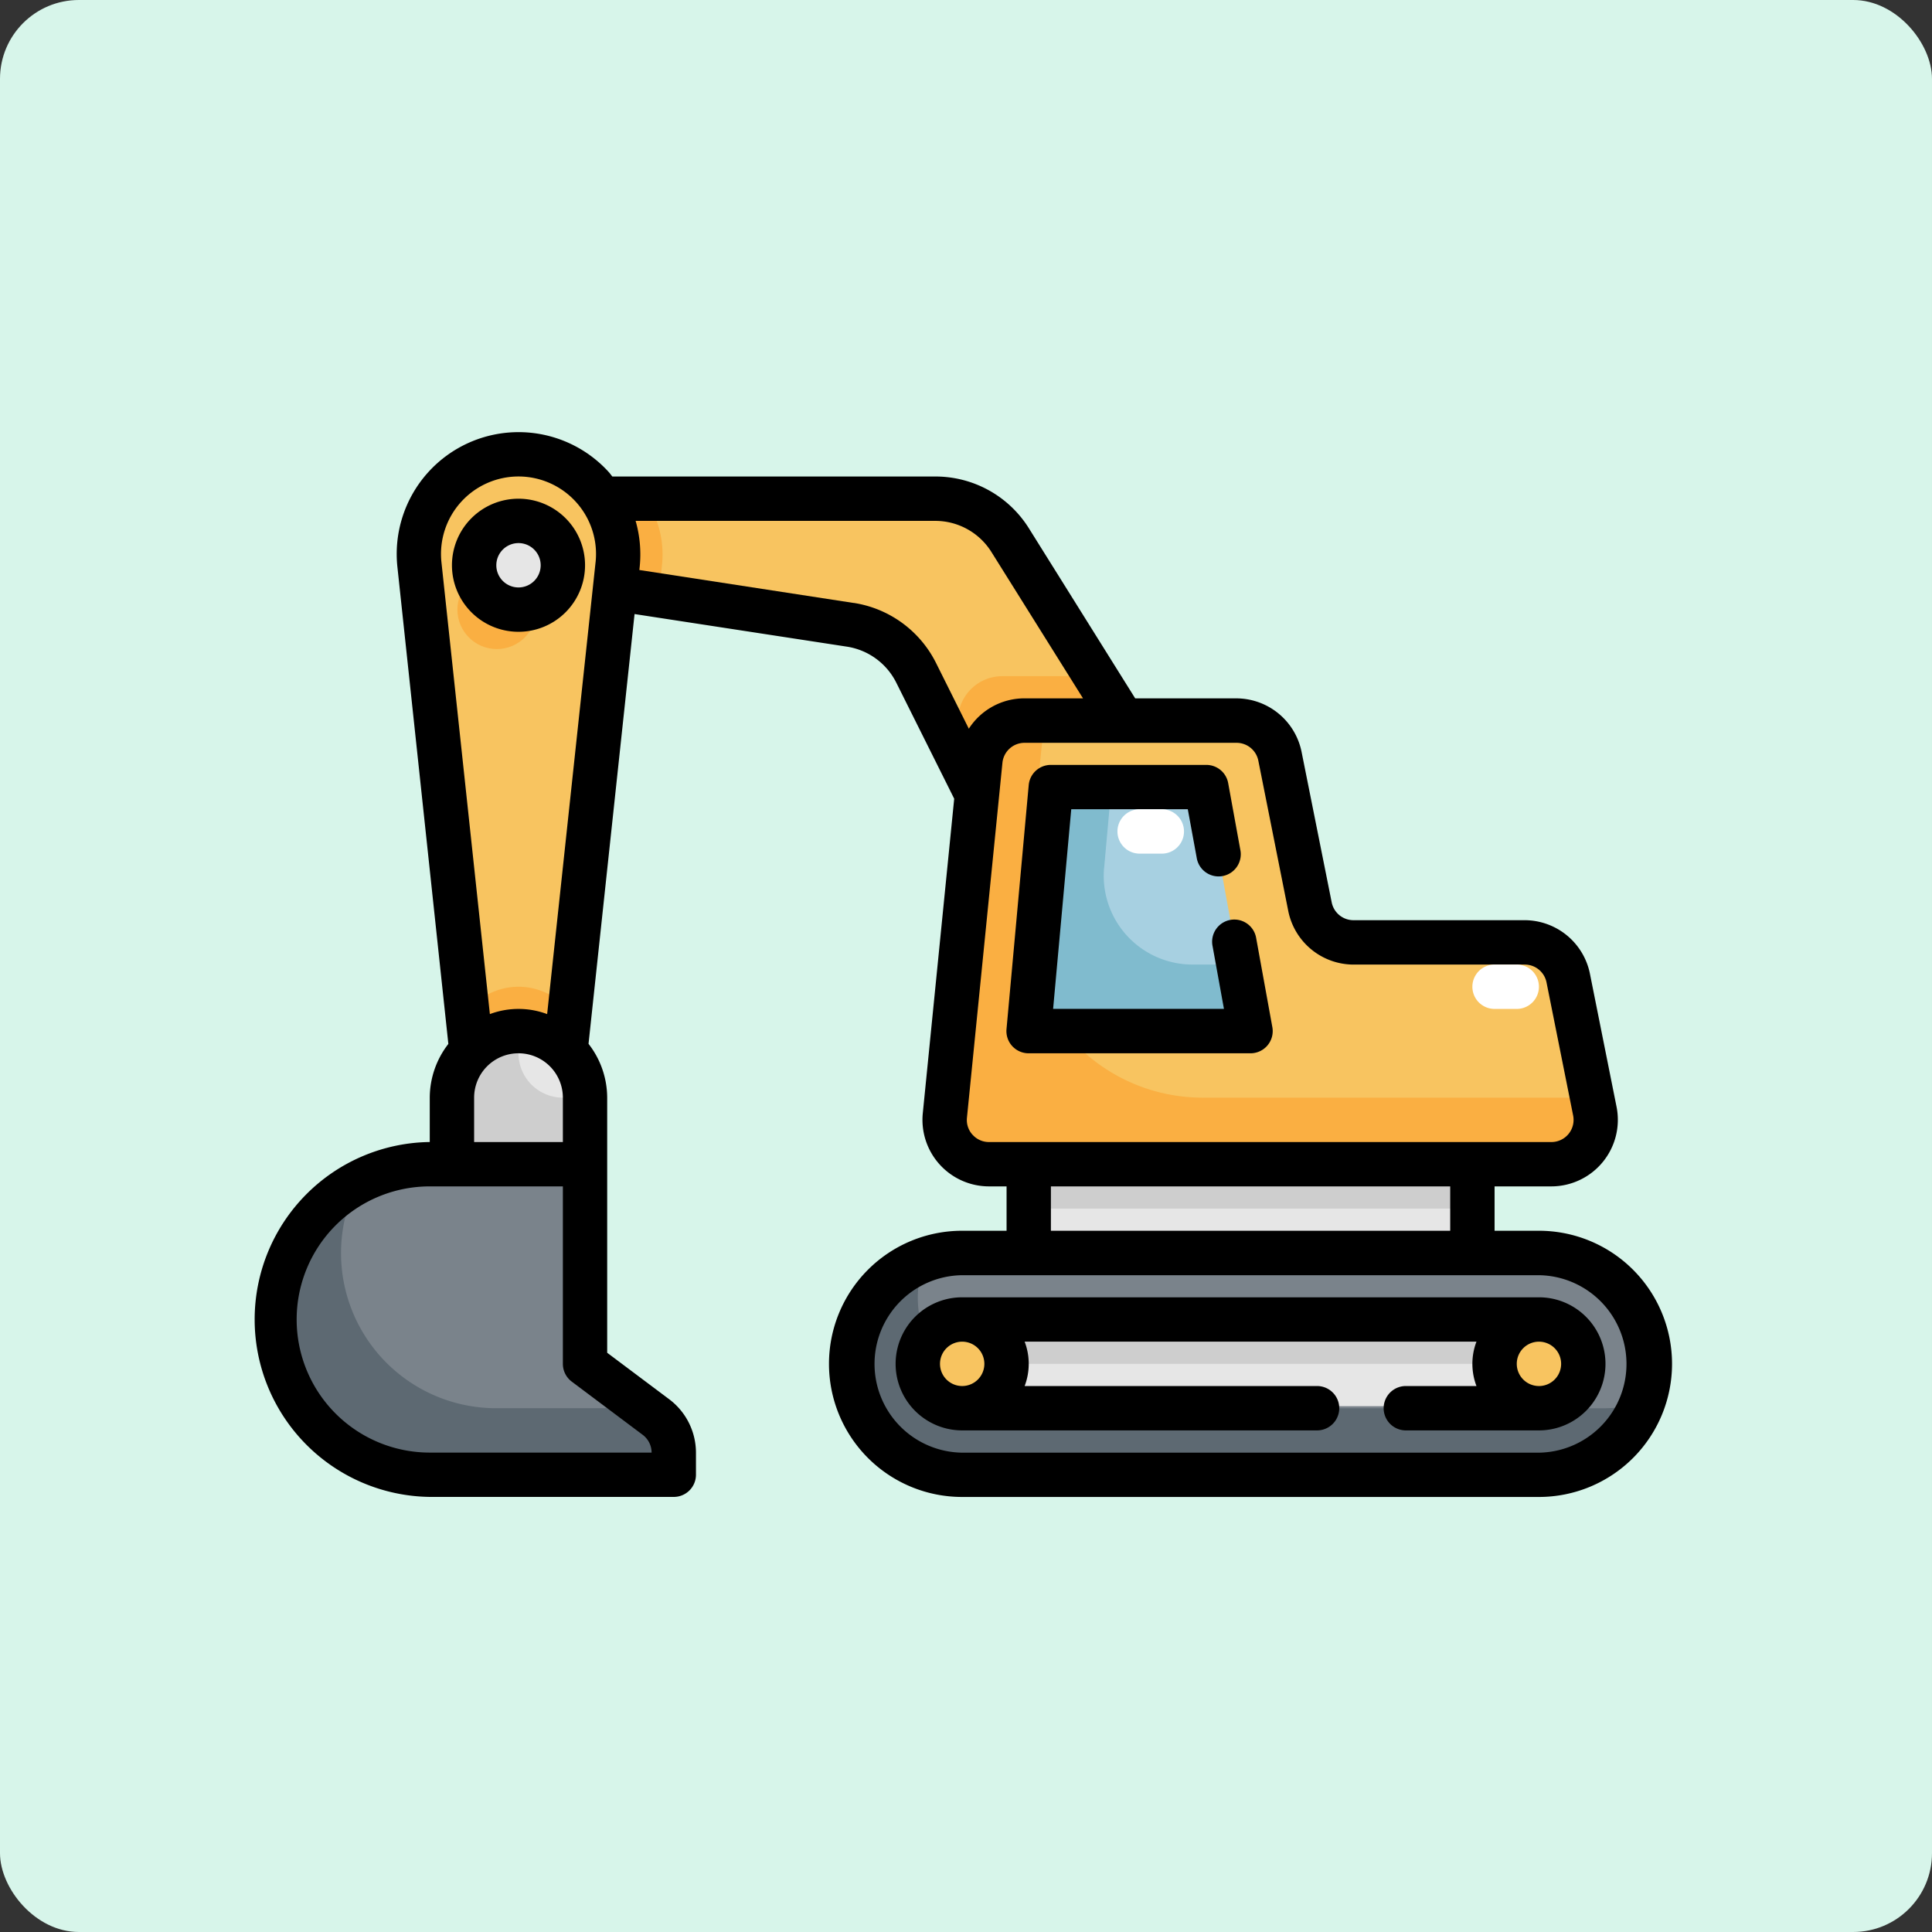 <svg id="Grupo_1112513" data-name="Grupo 1112513" xmlns="http://www.w3.org/2000/svg" width="122.486" height="122.486" viewBox="0 0 122.486 122.486">
  <rect x="0" y="0" width="122.486" height="122.486" fill="#333333" stroke="none"/>
  <rect id="Rectángulo_402033" data-name="Rectángulo 402033" width="122.486" height="122.486" rx="5" transform="translate(0)" fill="#d7f5ea"/>
  <g id="Layer_31" data-name="Layer 31" transform="translate(15.995 19.397)">
    <path id="Trazado_885187" data-name="Trazado 885187" d="M42.374,13.644,54.786,33.5H42.128L36.4,22.04A5.626,5.626,0,0,0,32.221,19L14,16.626V11H37.6a5.626,5.626,0,0,1,4.771,2.644Z" transform="translate(5.69 1.22)" fill="#f8c460"/>
    <path id="Trazado_885188" data-name="Trazado 885188" d="M14,16.626l6.048.786.239-2.233A6.247,6.247,0,0,0,19.223,11H14Z" transform="translate(5.69 1.22)" fill="#faaf42"/>
    <path id="Trazado_885189" data-name="Trazado 885189" d="M11.013,48.379h5.626l3.47-32.387a6.319,6.319,0,1,0-12.565,0Z" transform="translate(3.051 0.407)" fill="#f8c460"/>
    <path id="Trazado_885190" data-name="Trazado 885190" d="M12.939,33A4.194,4.194,0,0,0,9.69,34.557l.436,4.069h5.626l.436-4.069A4.194,4.194,0,0,0,12.939,33Z" transform="translate(3.938 10.161)" fill="#faaf42"/>
    <rect id="Rectángulo_409461" data-name="Rectángulo 409461" width="51" height="14" rx="5" transform="translate(89.005 73.753) rotate(180)" fill="#7a838b"/>
    <path id="Trazado_885191" data-name="Trazado 885191" d="M74.819,54.718H38.252a7.032,7.032,0,0,1-7.032-7.032,6.958,6.958,0,0,1,.44-2.373,7.015,7.015,0,0,0,2.373,13.624H70.6a7.012,7.012,0,0,0,6.592-4.659,6.958,6.958,0,0,1-2.373.44Z" transform="translate(10.972 15.165)" fill="#5d6972"/>
    <rect id="Rectángulo_409462" data-name="Rectángulo 409462" width="42" height="5" rx="2" transform="translate(84.005 69.753) rotate(180)" fill="#e6e6e6"/>
    <path id="Trazado_885192" data-name="Trazado 885192" d="M0,0H42.192a2.813,2.813,0,0,1-2.813,2.813H2.813A2.813,2.813,0,0,1,0,0Z" transform="translate(84.384 67.07) rotate(180)" fill="#cecece"/>
    <path id="Trazado_885193" data-name="Trazado 885193" d="M0,0H28.128V5.626H0Z" transform="translate(77.352 60.037) rotate(180)" fill="#e6e6e6"/>
    <path id="Trazado_885194" data-name="Trazado 885194" d="M0,0H28.128V2.813H0Z" transform="translate(77.352 57.225) rotate(180)" fill="#cecece"/>
    <path id="Trazado_885195" data-name="Trazado 885195" d="M34.948,30.251H47.606L40.574,19H34.681a2.813,2.813,0,0,0-2.8,2.532l-.215,2.155Z" transform="translate(12.87 4.471)" fill="#faaf42"/>
    <path id="Trazado_885196" data-name="Trazado 885196" d="M52.464,23.261,54.371,32.8a2.813,2.813,0,0,0,2.759,2.261H67.987a2.813,2.813,0,0,1,2.759,2.261l1.688,8.438a2.813,2.813,0,0,1-2.759,3.364H34.023a2.813,2.813,0,0,1-2.8-3.094l2.25-22.5A2.813,2.813,0,0,1,36.273,21H49.7a2.813,2.813,0,0,1,2.759,2.261Z" transform="translate(12.684 5.284)" fill="#f8c460"/>
    <path id="Trazado_885197" data-name="Trazado 885197" d="M72.263,44.909h-24.7A11.251,11.251,0,0,1,36.372,32.533L37.525,21H36.273a2.813,2.813,0,0,0-2.8,2.532l-2.25,22.5a2.813,2.813,0,0,0,2.8,3.094H69.675a2.813,2.813,0,0,0,2.759-3.364Z" transform="translate(12.684 5.284)" fill="#faaf42"/>
    <ellipse id="Elipse_11669" data-name="Elipse 11669" cx="3" cy="2.5" rx="3" ry="2.5" transform="translate(42.005 64.753)" fill="#f8c460"/>
    <circle id="Elipse_11670" data-name="Elipse 11670" cx="2.5" cy="2.5" r="2.5" transform="translate(79.005 64.753)" fill="#f8c460"/>
    <path id="Trazado_885198" data-name="Trazado 885198" d="M36.406,24h9.845l2.813,15.47H35Z" transform="translate(14.224 6.503)" fill="#a7d0e1"/>
    <path id="Trazado_885199" data-name="Trazado 885199" d="M39.782,29.116,40.242,24H36.406L35,39.47H49.064L48.3,35.251H45.379a5.626,5.626,0,0,1-5.6-6.135Z" transform="translate(14.224 6.503)" fill="#80bbce"/>
    <path id="Trazado_885200" data-name="Trazado 885200" d="M0,0H8.438V4.219A4.219,4.219,0,0,1,0,4.219Z" transform="translate(21.096 54.412) rotate(180)" fill="#e6e6e6"/>
    <path id="Trazado_885201" data-name="Trazado 885201" d="M13.219,35A4.219,4.219,0,0,0,9,39.219v4.219h8.438V39.219H16.032a2.813,2.813,0,0,1-2.813-2.813Z" transform="translate(3.658 10.973)" fill="#cecece"/>
    <path id="Trazado_885202" data-name="Trazado 885202" d="M10.845,60.69h15.47V59.283a2.813,2.813,0,0,0-1.125-2.25l-4.5-3.375V41H10.845a9.845,9.845,0,0,0,0,19.69Z" transform="translate(0.406 13.412)" fill="#7a838b"/>
    <path id="Trazado_885203" data-name="Trazado 885203" d="M25.187,56.714l-.75-.563H15.061A9.835,9.835,0,0,1,6.321,41.786a9.845,9.845,0,0,0,4.52,18.584h15.47V58.964A2.813,2.813,0,0,0,25.187,56.714Z" transform="translate(0.41 13.731)" fill="#5d6972"/>
    <circle id="Elipse_11671" data-name="Elipse 11671" cx="2.5" cy="2.5" r="2.5" transform="translate(13.005 16.753)" fill="#faaf42"/>
    <ellipse id="Elipse_11672" data-name="Elipse 11672" cx="3" cy="2.5" rx="3" ry="2.5" transform="translate(14.005 13.753)" fill="#e6e6e6"/>
    <path id="Trazado_885204" data-name="Trazado 885204" d="M81.571,58.631H78.759V55.818h3.6a4.219,4.219,0,0,0,4.133-5.046l-1.688-8.438a4.23,4.23,0,0,0-4.135-3.392H69.814a1.406,1.406,0,0,1-1.38-1.125L66.523,28.27a4.23,4.23,0,0,0-4.135-3.392H55.975L49.249,14.118a6.984,6.984,0,0,0-5.956-3.305H22.826c-.069-.083-.131-.17-.2-.252A7.725,7.725,0,0,0,9.2,16.549L12.43,46.786a5.578,5.578,0,0,0-1.179,3.406v2.813a11.251,11.251,0,0,0,0,22.5h15.47A1.406,1.406,0,0,0,28.128,74.1V72.7A4.243,4.243,0,0,0,26.44,69.32L22.5,66.366V50.193a5.578,5.578,0,0,0-1.183-3.412l2.918-27.248L37.7,21.6a4.219,4.219,0,0,1,3.131,2.29L44.5,31.241,42.509,51.177a4.219,4.219,0,0,0,4.2,4.641h1.111v2.813H45a8.438,8.438,0,0,0,0,16.877H81.571a8.438,8.438,0,1,0,0-16.877ZM14.064,50.193a2.813,2.813,0,0,1,5.626,0v2.813H14.064ZM24.753,71.57a1.416,1.416,0,0,1,.563,1.125H11.251a8.438,8.438,0,0,1,0-16.877H19.69V67.07a1.406,1.406,0,0,0,.563,1.125Zm-2.99-55.321-3.07,28.646a5.194,5.194,0,0,0-3.631,0l-3.07-28.646a4.914,4.914,0,1,1,9.772,0ZM38.125,18.83,24.539,16.74l.02-.187a7.707,7.707,0,0,0-.257-2.927H43.288a4.2,4.2,0,0,1,3.578,1.983l5.8,9.268H48.957a4.19,4.19,0,0,0-3.53,1.925l-2.083-4.176a7.032,7.032,0,0,0-5.219-3.8Zm7.54,33.717a1.388,1.388,0,0,1-.357-1.084l2.25-22.5a1.406,1.406,0,0,1,1.406-1.266H62.4a1.406,1.406,0,0,1,1.38,1.125l1.9,9.542a4.23,4.23,0,0,0,4.135,3.392H80.671a1.406,1.406,0,0,1,1.38,1.125l1.688,8.438a1.406,1.406,0,0,1-1.378,1.688H46.707a1.39,1.39,0,0,1-1.042-.463Zm4.966,3.271H75.946v2.813H50.63ZM81.571,72.7H45a5.626,5.626,0,0,1,0-11.251H81.571a5.626,5.626,0,0,1,0,11.251Z" transform="translate(0 0)"/>
    <path id="Trazado_885205" data-name="Trazado 885205" d="M69.786,47H33.219a4.219,4.219,0,0,0,0,8.438h22.5a1.406,1.406,0,0,0,0-2.813H37.18a3.951,3.951,0,0,0,0-2.813H65.825a3.951,3.951,0,0,0,0,2.813H61.347a1.406,1.406,0,0,0,0,2.813h8.438a4.219,4.219,0,0,0,0-8.438Zm-35.16,4.219a1.406,1.406,0,1,1-1.406-1.406A1.406,1.406,0,0,1,34.626,51.219Zm35.16,1.406a1.406,1.406,0,1,1,1.406-1.406A1.406,1.406,0,0,1,69.786,52.626Z" transform="translate(11.786 15.85)"/>
    <path id="Trazado_885206" data-name="Trazado 885206" d="M49.472,41.283a1.406,1.406,0,0,0,1.382-1.658L49.832,34a1.406,1.406,0,1,0-2.766.5l.719,3.967H36.955l1.15-12.658h7.388l.563,3.065a1.406,1.406,0,1,0,2.766-.5l-.768-4.219A1.406,1.406,0,0,0,46.659,23H36.814a1.406,1.406,0,0,0-1.406,1.28L34,39.75a1.406,1.406,0,0,0,1.406,1.533Z" transform="translate(13.816 6.097)"/>
    <path id="Trazado_885207" data-name="Trazado 885207" d="M13.219,11a4.219,4.219,0,1,0,4.219,4.219A4.219,4.219,0,0,0,13.219,11Zm0,5.626a1.406,1.406,0,1,1,1.406-1.406A1.406,1.406,0,0,1,13.219,16.626Z" transform="translate(3.658 1.22)"/>
    <g id="Grupo_1115257" data-name="Grupo 1115257" transform="translate(54.85 31.909)">
      <path id="Trazado_885208" data-name="Trazado 885208" d="M41.813,27.813H40.406a1.406,1.406,0,0,1,0-2.813h1.406a1.406,1.406,0,0,1,0,2.813Z" transform="translate(-39 -25)" fill="#fff"/>
      <path id="Trazado_885209" data-name="Trazado 885209" d="M57.813,34.813H56.406a1.406,1.406,0,0,1,0-2.813h1.406a1.406,1.406,0,0,1,0,2.813Z" transform="translate(-32.498 -22.155)" fill="#fff"/>
    </g>
  </g>
</svg>
